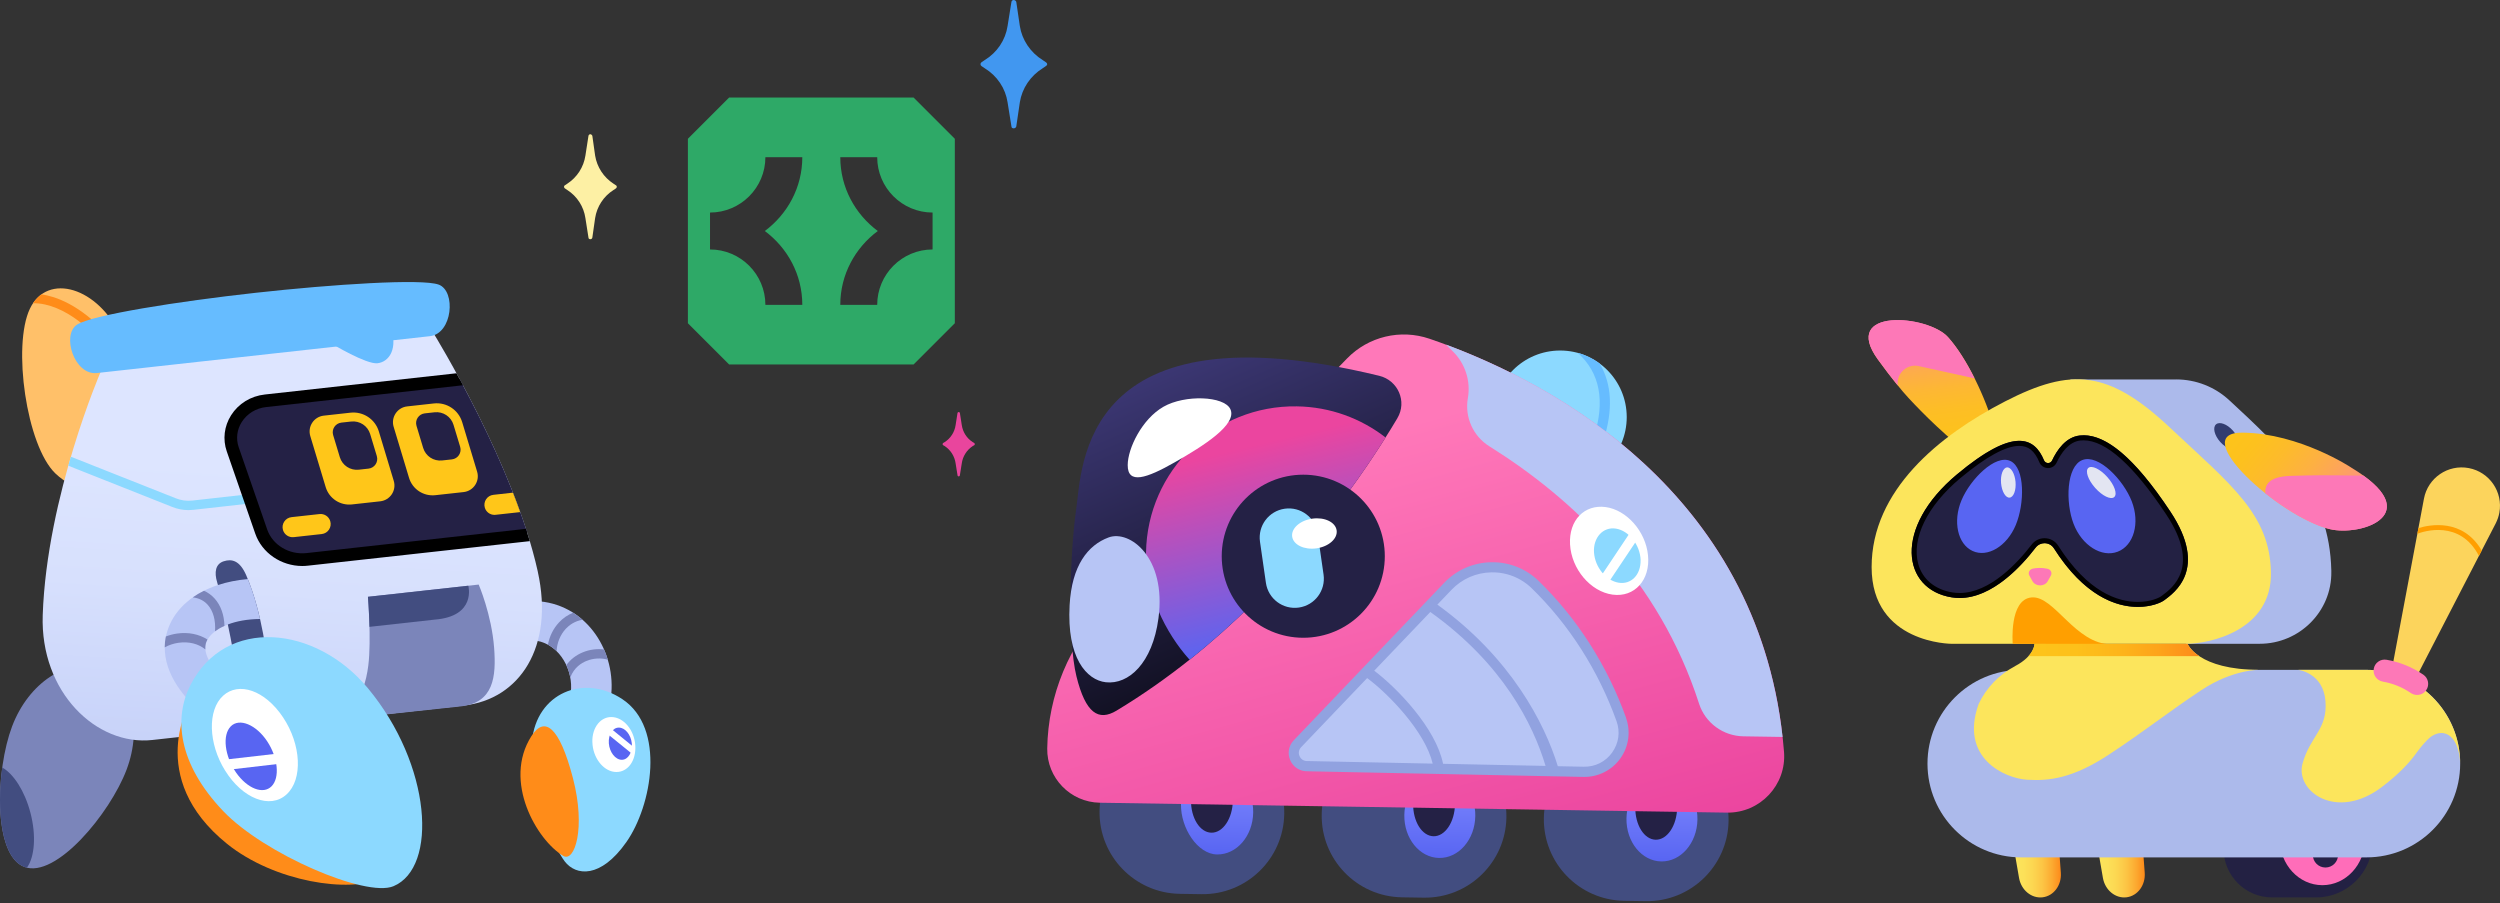 <svg width="487" height="176" viewBox="0 0 487 176" fill="none" xmlns="http://www.w3.org/2000/svg">
<rect x="0" y="0" width="487" height="176" fill="#333333" stroke="none"/>
<path d="M2.354 141.502C-0.858 149.997 -1.415 166.545 4.743 168.877C10.901 171.208 21.443 158.436 24.655 149.94C27.867 141.445 25.485 132.67 19.327 130.339C13.169 128.007 5.566 133.006 2.354 141.502Z" fill="#7B85BA"/>
<path d="M0.434 149.51C2.645 150.745 4.825 154.09 5.933 158.341C7.093 162.795 6.744 166.957 5.243 169.029C5.072 168.991 4.907 168.94 4.742 168.877C0.213 167.16 -0.687 157.746 0.441 149.51H0.434Z" fill="#424D80"/>
<path d="M119.008 135.857L111.19 134.849C111.709 130.801 109.232 125.619 104.5 124.808L105.203 117.148C114.478 118.054 120.136 127.082 119.008 135.857Z" fill="#B7C5F5"/>
<path d="M103.632 144.372C102.77 153.659 107.832 164.974 110.012 167.806C112.191 170.644 117.012 171.158 122.004 164.056C127.003 156.954 129.721 141.837 121.238 136.199C113.667 131.162 104.493 135.084 103.632 144.378V144.372Z" fill="#8CD9FF"/>
<path d="M115.39 144.593C115.295 141.609 117.145 139.392 119.521 139.708C121.897 140.025 123.797 142.737 123.772 145.714C123.747 148.692 121.897 150.656 119.641 150.358C117.38 150.061 115.473 147.495 115.397 144.587L115.39 144.593Z" fill="white"/>
<path d="M118.602 144.802C118.482 143.085 119.35 141.73 120.554 141.736C121.757 141.736 122.891 143.092 123.075 144.796C123.259 146.5 122.378 148.008 121.13 148.008C119.882 148.008 118.742 146.551 118.602 144.809V144.802Z" fill="#5865F2"/>
<path d="M118.856 141.799L118.476 143.073L123.005 146.747L123.386 145.487L118.856 141.799Z" fill="white"/>
<path d="M111.614 151.6C108.972 141.476 106.065 139.411 103.524 143.389C97.904 152.183 104.563 163.656 109.72 166.729C111.937 168.047 114.155 161.357 111.614 151.6Z" fill="#FF8C19"/>
<path d="M118.406 128.508C117.114 128.134 115.561 128.197 114.218 128.761C113.3 129.135 111.811 130.028 111.095 131.967C110.936 131.15 110.683 130.339 110.322 129.566C111.101 128.476 112.191 127.627 113.515 127.076C114.845 126.525 116.303 126.341 117.665 126.512C117.95 127.152 118.191 127.823 118.4 128.508H118.406Z" fill="#7B85BA"/>
<path d="M113.483 120.728C111.919 120.987 110.861 121.798 110.208 122.495C109.144 123.648 108.485 125.258 108.428 126.835C107.927 126.341 107.363 125.923 106.736 125.581C107.028 123.978 107.775 122.451 108.884 121.26C109.676 120.398 110.62 119.765 111.659 119.359C112.299 119.765 112.913 120.227 113.483 120.728Z" fill="#7B85BA"/>
<path d="M23.552 65.597C19.2 55.98 9.253 52.952 5.826 60.136C2.392 67.327 5.141 86.802 10.786 92.225C14.727 96.013 20.657 96.533 20.657 96.533L23.552 65.591V65.597Z" fill="#FFC069"/>
<path d="M26.036 73.757C25.884 73.846 25.719 73.897 25.561 73.897C25.25 73.897 24.952 73.738 24.781 73.459C24.344 72.75 23.768 71.844 23.058 70.849C20.125 66.68 14.987 60.731 8.81 59.325C7.828 59.103 7.029 59.053 6.415 59.084C6.89 58.375 7.448 57.798 8.056 57.348C8.43 57.399 8.822 57.462 9.215 57.557C12.149 58.223 17.546 60.497 23.311 68.093C24.312 69.405 25.326 70.868 26.334 72.515C26.6 72.946 26.46 73.504 26.036 73.763V73.757Z" fill="#FF8C19"/>
<path d="M104.759 111.326C100.097 90.318 84.575 65.122 84.575 65.122L19.662 72.306C19.662 72.306 9.127 96.615 8.322 119.803C7.796 134.887 18.851 145.347 29.672 144.15C39.695 143.041 80.343 138.543 90.365 137.434C101.193 136.237 108.022 126.062 104.753 111.326H104.759Z" fill="url(#paint0_linear_597_11273)"/>
<path d="M93.343 93.067L37.68 99.314C37.363 99.352 37.047 99.371 36.73 99.371C35.646 99.371 34.563 99.162 33.562 98.757L13.308 90.723C13.473 90.122 13.644 89.539 13.808 88.969L34.24 97.065C35.266 97.483 36.388 97.635 37.477 97.509L93.147 91.262C93.641 91.199 94.091 91.566 94.148 92.067C94.211 92.561 93.844 93.01 93.349 93.067H93.343Z" fill="#8CD9FF"/>
<path d="M102.656 103.635C102.035 104.085 101.3 104.382 100.477 104.471L59.848 108.963C55.869 109.406 52.138 107.145 50.889 103.546L45.34 87.524C43.838 83.191 46.943 78.597 51.732 78.065L89.567 73.884C89.77 74.264 89.979 74.657 90.188 75.049C94.072 82.335 99.115 92.719 102.472 103.014C102.542 103.223 102.605 103.432 102.675 103.641L102.656 103.635Z" fill="#242145"/>
<path d="M57.218 104.636L62.673 104.034C63.89 103.901 64.688 102.691 64.333 101.519C64.061 100.613 63.18 100.036 62.242 100.138L56.788 100.74C55.571 100.873 54.773 102.083 55.128 103.255C55.4 104.161 56.281 104.737 57.218 104.636Z" fill="#FFC619"/>
<path d="M101.332 99.758L96.536 100.284C96.46 100.284 96.384 100.296 96.314 100.296C95.459 100.296 94.699 99.739 94.445 98.909C94.097 97.73 94.889 96.527 96.105 96.394L99.913 95.969C100.407 97.224 100.882 98.491 101.332 99.758Z" fill="#FFC619"/>
<path d="M68.559 98.263L74.077 97.654C76.003 97.439 77.264 95.532 76.706 93.682L73.798 84.04C73.076 81.651 70.757 80.118 68.28 80.39L63.072 80.967C61.146 81.182 59.886 83.089 60.443 84.939L63.44 94.879C64.105 97.097 66.259 98.516 68.565 98.263H68.559Z" fill="#FFC619"/>
<path d="M69.889 91.496L71.796 91.287C72.975 91.154 73.748 89.988 73.406 88.854L72.107 84.553C71.625 82.956 70.073 81.93 68.413 82.114L66.506 82.323C65.328 82.456 64.555 83.621 64.897 84.755L66.196 89.057C66.677 90.654 68.23 91.68 69.889 91.496Z" fill="#242145"/>
<path d="M84.797 96.463L90.315 95.855C92.241 95.64 93.501 93.733 92.944 91.883L90.036 82.24C89.314 79.852 86.995 78.319 84.518 78.591L79.31 79.168C77.384 79.383 76.123 81.29 76.681 83.14L79.678 93.08C80.343 95.297 82.497 96.717 84.803 96.463H84.797Z" fill="#FFC619"/>
<path d="M86.127 89.697L88.034 89.488C89.212 89.355 89.985 88.189 89.643 87.055L88.344 82.753C87.863 81.157 86.311 80.13 84.651 80.314L82.744 80.523C81.566 80.656 80.793 81.822 81.135 82.956L82.433 87.258C82.915 88.854 84.467 89.881 86.127 89.697Z" fill="#242145"/>
<path d="M102.453 103.014L59.708 107.74C56.325 108.108 53.101 106.182 52.049 103.141L46.499 87.119C45.935 85.49 46.151 83.698 47.088 82.215C48.127 80.581 49.863 79.51 51.859 79.294L90.175 75.05C89.745 74.232 89.32 73.447 88.921 72.712L51.586 76.849C48.843 77.153 46.448 78.629 45.01 80.904C43.667 83.026 43.363 85.592 44.174 87.93L49.724 103.952C51.042 107.734 54.779 110.256 58.885 110.256C59.246 110.256 59.62 110.237 59.987 110.192L103.207 105.415C102.967 104.617 102.713 103.812 102.453 103.014Z" fill="black"/>
<path d="M62.851 140.482C67.957 139.918 70.928 136.237 71.746 129.635C72.367 124.637 71.676 116.261 71.676 116.261L93.248 113.873C93.248 113.873 95.769 119.701 96.257 126.221C96.675 131.827 96.188 136.896 89.776 137.605C83.365 138.315 62.851 140.488 62.851 140.488V140.482Z" fill="#7B85BA"/>
<path d="M84.67 120.702C92.868 120.063 91.227 114.095 91.227 114.095L71.676 116.255C71.676 116.255 71.891 118.903 71.974 122.109L84.67 120.702Z" fill="#424D80"/>
<path d="M45.942 129.908C45.929 129.813 44.421 120.329 42.311 113.461C41.697 111.472 41.982 109.863 43.559 109.343C45.137 108.824 46.708 109.159 47.969 112.074C51.219 119.575 52.087 129.116 52.087 129.116L45.942 129.914V129.908Z" fill="#424D80"/>
<path d="M85.449 55.441C82.205 54.244 64.865 55.372 49.787 57.038C34.709 58.704 17.92 61.359 15.012 63.234C11.946 65.217 14.467 73.155 18.877 72.667C22.919 72.218 79.703 65.939 83.745 65.489C88.154 65.002 88.877 56.702 85.449 55.435V55.441Z" fill="#66BCFF"/>
<path d="M64.663 66.978C64.663 66.978 71.334 71.007 73.532 70.76C75.737 70.52 77.688 68.004 75.997 63.342L64.656 66.978H64.663Z" fill="#66BCFF"/>
<path d="M40.183 125.074C39.733 126.271 40.075 127.747 41.114 129.331C41.773 130.351 42.729 131.409 43.959 132.48L39.84 137.194L38.776 138.416C38.535 138.207 38.263 137.954 37.971 137.675C37.763 137.472 37.534 137.257 37.306 137.023C34.386 134.032 30.47 128.558 32.808 122.312C34.265 118.441 37.731 115.52 42.463 113.962C44.231 113.379 46.182 112.986 48.279 112.802C49.318 115.355 50.091 118.086 50.655 120.576C48.133 120.607 46.036 121.019 44.389 121.646C42.077 122.533 40.658 123.826 40.189 125.074H40.183Z" fill="#B7C5F5"/>
<path d="M37.078 136.687C37.078 136.687 28.133 151.404 44.237 164.385C53.493 171.842 68.28 174.021 74.14 171.081L37.078 136.687Z" fill="#FF8C19"/>
<path d="M37.11 133.424C43.965 120.044 61.495 121.83 71.651 134.045C84.1 149.015 85.341 169.023 76.63 172.64C71.258 174.87 51.422 166.336 43.49 158.012C34.601 148.686 33.841 139.804 37.11 133.424Z" fill="#8CD9FF"/>
<path d="M43.857 150.111C47.228 155.554 52.619 157.689 55.825 154.749C59.031 151.809 58.682 145.05 55.141 139.74C51.593 134.425 46.499 132.746 43.452 135.534C40.404 138.321 40.556 144.828 43.857 150.118V150.111Z" fill="white"/>
<path d="M45.992 150.504C48.216 153.659 51.276 154.812 52.904 153.165C54.532 151.518 54.178 147.622 52.049 144.409C49.926 141.197 46.638 139.785 44.953 141.495C43.268 143.206 43.756 147.279 45.992 150.504Z" fill="#5865F2"/>
<path d="M44.047 149.997L43.825 147.976L55.971 146.583L56.211 148.578L44.047 149.997Z" fill="white"/>
<path d="M41.887 122.983C42.039 120.848 41.538 119.024 40.468 117.82C39.727 116.99 38.719 116.489 37.553 116.375C38.225 115.894 38.96 115.463 39.739 115.083C40.525 115.431 41.228 115.945 41.824 116.61C43.015 117.94 43.667 119.79 43.724 121.919C43.008 122.236 42.394 122.597 41.881 122.977L41.887 122.983Z" fill="#7B85BA"/>
<path d="M40.183 125.074C40.018 125.517 39.961 125.999 40.005 126.512C38.65 125.397 36.774 124.928 34.766 125.213C33.803 125.353 32.884 125.663 32.086 126.107C32.086 125.416 32.162 124.706 32.314 123.984C33.005 123.718 33.739 123.522 34.5 123.414C36.679 123.104 38.757 123.522 40.411 124.58C40.316 124.744 40.233 124.916 40.176 125.074H40.183Z" fill="#7B85BA"/>
<path d="M303.917 94.223C311.08 94.223 316.887 88.416 316.887 81.253C316.887 74.089 311.08 68.282 303.917 68.282C296.753 68.282 290.946 74.089 290.946 81.253C290.946 88.416 296.753 94.223 303.917 94.223Z" fill="#8CD9FF"/>
<path d="M312.333 85.871C312.168 86.374 311.643 86.655 311.132 86.518L311.089 86.504C310.571 86.339 310.283 85.785 310.456 85.26C312.736 78.174 311.693 72.613 307.334 68.735C308.902 69.16 310.341 69.872 311.614 70.807C314.017 74.836 314.261 79.879 312.333 85.871Z" fill="#66BCFF"/>
<path d="M234.538 142.413L230.323 142.347C221.552 142.209 214.329 149.208 214.191 157.979L214.191 157.987C214.054 166.758 221.053 173.98 229.824 174.118L234.039 174.184C242.81 174.322 250.033 167.323 250.171 158.552L250.171 158.545C250.308 149.773 243.31 142.551 234.538 142.413Z" fill="#424D80"/>
<path d="M244.121 158.291C244.049 162.86 240.898 166.507 237.079 166.449C233.259 166.392 229.985 161.263 230.057 156.694C230.129 152.126 233.518 149.853 237.337 149.911C241.157 149.968 244.193 153.723 244.121 158.284V158.291Z" fill="url(#paint1_linear_597_11273)"/>
<path d="M240.161 155.95C240.215 152.459 238.434 149.599 236.181 149.564C233.929 149.528 232.059 152.33 232.004 155.822C231.949 159.314 233.73 162.174 235.983 162.209C238.235 162.244 240.106 159.442 240.161 155.95Z" fill="#242145"/>
<path d="M277.815 143.093L273.6 143.027C264.828 142.889 257.606 149.888 257.468 158.659L257.468 158.666C257.33 167.438 264.329 174.66 273.1 174.798L277.315 174.864C286.087 175.002 293.309 168.003 293.447 159.232L293.447 159.224C293.585 150.453 286.586 143.231 277.815 143.093Z" fill="#424D80"/>
<path d="M287.387 158.975C287.459 154.411 284.422 150.662 280.604 150.602C276.787 150.542 273.634 154.193 273.562 158.758C273.49 163.322 276.527 167.071 280.345 167.131C284.162 167.191 287.315 163.54 287.387 158.975Z" fill="url(#paint2_linear_597_11273)"/>
<path d="M283.435 156.643C283.49 153.151 281.708 150.291 279.456 150.256C277.203 150.221 275.333 153.023 275.278 156.515C275.223 160.006 277.005 162.866 279.257 162.901C281.51 162.937 283.38 160.135 283.435 156.643Z" fill="#242145"/>
<path d="M321.091 143.772L316.876 143.706C308.105 143.568 300.882 150.567 300.744 159.339L300.744 159.346C300.607 168.117 307.605 175.34 316.377 175.478L320.592 175.544C329.363 175.682 336.586 168.683 336.724 159.911L336.724 159.904C336.861 151.133 329.863 143.91 321.091 143.772Z" fill="#424D80"/>
<path d="M330.661 159.653C330.733 155.088 327.696 151.34 323.879 151.28C320.061 151.22 316.908 154.871 316.836 159.436C316.765 164 319.801 167.749 323.619 167.809C327.437 167.869 330.59 164.217 330.661 159.653Z" fill="url(#paint3_linear_597_11273)"/>
<path d="M326.709 157.321C326.764 153.829 324.983 150.969 322.73 150.934C320.478 150.899 318.607 153.701 318.553 157.193C318.498 160.684 320.279 163.544 322.532 163.579C324.784 163.615 326.655 160.813 326.709 157.321Z" fill="#242145"/>
<path d="M215.533 118.02L262.408 69.829C266.566 65.548 272.818 64.059 278.465 65.987C298.521 72.843 343.324 93.935 347.526 146.45C348.044 152.903 342.878 158.399 336.404 158.299L214.245 156.371C208.497 156.27 203.915 151.544 204.001 145.796C204.167 135.408 208.289 125.473 215.533 118.02Z" fill="url(#paint4_linear_597_11273)"/>
<path d="M281.673 67.131L283.018 68.455C285.428 70.821 286.522 74.224 285.939 77.555C285.292 81.238 286.946 84.95 290.119 86.936C306.226 96.993 323.167 112.833 330.98 137.084C332.188 140.832 335.677 143.371 339.62 143.436L347.245 143.558C341.95 95.734 302.507 74.886 281.673 67.131Z" fill="#B7C5F5"/>
<path d="M254.56 149.242L308.492 150.342C313.815 150.45 317.628 145.191 315.837 140.177C312.082 129.689 306.103 120.74 299.061 113.884C294.284 109.237 286.623 109.416 282.026 114.229L252.747 144.882C251.193 146.508 252.315 149.198 254.56 149.242Z" fill="#B7C5F5"/>
<path d="M316.765 139.846C313.132 129.696 307.247 120.473 299.744 113.179C297.255 110.762 293.967 109.46 290.486 109.524C286.982 109.589 283.723 111.021 281.306 113.553L252.027 144.206C251.035 145.242 250.761 146.709 251.315 148.04C251.747 149.083 252.603 149.824 253.646 150.112C253.927 150.191 254.229 150.234 254.531 150.241L308.463 151.342C311.297 151.4 313.981 150.062 315.635 147.752C317.283 145.458 317.7 142.508 316.75 139.854L316.765 139.846ZM254.581 148.256C253.934 148.242 253.394 147.875 253.142 147.27C252.891 146.666 253.013 146.026 253.459 145.558L266.321 132.091C270.415 135.113 277.601 142.479 279.091 148.752L254.581 148.249V148.256ZM281.112 148.795C279.745 141.925 272.249 134.084 267.696 130.653L278.623 119.214C292.759 129.315 298.636 141.069 301.075 149.198L281.112 148.788V148.795ZM314.053 146.587C312.758 148.393 310.736 149.4 308.521 149.357L303.463 149.256C300.888 140.861 294.27 128.063 279.997 117.783L282.738 114.912C284.788 112.762 287.558 111.546 290.529 111.495C291.593 111.474 292.637 111.603 293.629 111.877C295.399 112.359 297.025 113.279 298.37 114.589C305.657 121.675 311.377 130.638 314.909 140.508C315.65 142.58 315.333 144.796 314.045 146.587H314.053Z" fill="#91A2E0"/>
<path d="M272.22 81.447C271.379 82.857 270.4 84.468 269.249 86.252C269.17 86.374 269.091 86.497 269.012 86.626C262.034 97.482 249.567 114.323 231.726 128.516C227.316 132.019 222.569 135.372 217.504 138.429C214.001 140.537 211.476 138.976 209.692 131.753C207.907 124.531 208.44 107.417 209.656 99.093C210.814 91.144 210.44 59.059 268.667 73.203C272.328 74.087 274.141 78.21 272.213 81.447H272.22Z" fill="url(#paint5_linear_597_11273)"/>
<path d="M269.911 85.216C269.695 85.554 269.48 85.9 269.257 86.252C269.177 86.374 269.098 86.497 269.019 86.626C262.041 97.482 249.574 114.323 231.733 128.516C226.935 123.2 223.122 115.243 223.245 107.632C223.497 91.655 236.654 78.907 252.639 79.159C259.149 79.26 265.127 81.511 269.911 85.224V85.216Z" fill="url(#paint6_linear_597_11273)"/>
<path d="M239.668 79.684C241.1 82.67 234.424 86.871 228.863 90.043C223.302 93.216 219.662 94.41 219.677 90.597C219.684 87.338 222.468 81.619 226.647 79.231C230.827 76.843 238.438 77.13 239.668 79.684Z" fill="white"/>
<path d="M321.031 108.165C321.52 112.941 318.434 116.423 314.125 115.833C309.816 115.243 306.118 110.834 305.845 106.064C305.571 101.302 308.686 98.223 312.779 98.777C316.873 99.331 320.578 103.51 321.031 108.165Z" fill="white"/>
<path d="M319.585 109.1C319.657 111.977 317.743 113.913 315.304 113.51C312.859 113.107 310.708 110.503 310.513 107.625C310.319 104.755 312.261 102.561 314.801 102.978C317.333 103.395 319.491 106.165 319.592 109.093L319.585 109.1Z" fill="#8CD9FF"/>
<path d="M319.34 104.496L317.945 103.129L311.233 113.193L312.6 114.567L319.34 104.496Z" fill="white"/>
<path d="M225.669 120.437C224.504 129.214 219.828 133.401 215.418 132.904C211.655 132.48 207.785 128.142 208.361 117.876C208.792 110.179 211.886 106.201 215.965 104.69C220.043 103.179 227.244 108.539 225.669 120.437Z" fill="#B7C5F5"/>
<path d="M253.876 124.236C262.649 124.236 269.76 117.124 269.76 108.352C269.76 99.579 262.649 92.468 253.876 92.468C245.104 92.468 237.992 99.579 237.992 108.352C237.992 117.124 245.104 124.236 253.876 124.236Z" fill="#242145"/>
<path d="M256.675 103.909C256.229 100.806 253.353 98.652 250.252 99.099C247.151 99.545 245 102.422 245.446 105.525L246.6 113.542C247.047 116.645 249.922 118.799 253.023 118.352C256.124 117.906 258.276 115.029 257.829 111.926L256.675 103.909Z" fill="#8CD9FF"/>
<path d="M256.452 106.817C258.844 106.481 260.602 104.914 260.377 103.316C260.153 101.719 258.031 100.696 255.639 101.033C253.247 101.369 251.49 102.936 251.715 104.534C251.939 106.131 254.06 107.153 256.452 106.817Z" fill="white"/>
<path d="M142.034 19L134 27.034V62.966L142.035 71H177.965L186 62.966V27.034L177.966 19H142.034ZM156.289 59.383H149.098C149.098 53.434 144.259 48.596 138.311 48.596V41.404C144.259 41.404 149.098 36.566 149.098 30.617H156.289C156.289 36.519 153.392 41.72 148.987 45C153.392 48.28 156.289 53.481 156.289 59.383ZM181.667 48.596C175.718 48.596 170.88 53.434 170.88 59.383H163.688C163.688 53.481 166.585 48.28 170.991 45C166.585 41.72 163.688 36.519 163.688 30.617H170.88C170.88 36.566 175.718 41.404 181.667 41.404V48.596Z" fill="#2EA967"/>
<path d="M119.501 35.776C118.558 35.165 117.753 34.363 117.138 33.422C116.523 32.481 116.111 31.422 115.93 30.312L115.389 26.471C115.361 26.387 115.311 26.313 115.244 26.256C115.178 26.199 115.097 26.161 115.01 26.146C114.919 26.145 114.83 26.177 114.76 26.237C114.69 26.297 114.645 26.38 114.632 26.471L114.037 30.312C113.868 31.419 113.468 32.478 112.862 33.42C112.256 34.361 111.458 35.165 110.52 35.776L110.033 36.101C109.981 36.124 109.937 36.162 109.908 36.21C109.879 36.259 109.866 36.315 109.871 36.372C109.868 36.435 109.882 36.498 109.91 36.555C109.939 36.611 109.981 36.66 110.033 36.696L110.52 37.021C111.462 37.628 112.264 38.429 112.871 39.372C113.477 40.315 113.875 41.376 114.037 42.485L114.632 46.273C114.632 46.489 114.794 46.597 115.01 46.597C115.102 46.598 115.191 46.566 115.261 46.506C115.33 46.446 115.376 46.364 115.389 46.273L115.93 42.485C116.102 41.373 116.509 40.309 117.125 39.367C117.741 38.425 118.551 37.625 119.501 37.021L119.988 36.696C120.04 36.66 120.082 36.611 120.111 36.555C120.139 36.498 120.153 36.435 120.15 36.372C120.155 36.315 120.142 36.259 120.113 36.21C120.084 36.162 120.04 36.124 119.988 36.101L119.501 35.776Z" fill="#FDF0A4"/>
<path d="M203.121 11.707C201.934 10.97 200.923 9.996 200.154 8.85C199.385 7.704 198.877 6.413 198.662 5.061L197.971 0.366C197.934 0.263 197.867 0.174 197.777 0.109C197.688 0.044 197.58 0.006 197.469 2.2449e-05C197.362 -0.001 197.259 0.035 197.178 0.103C197.097 0.17 197.044 0.264 197.029 0.366L196.276 5.061C196.073 6.416 195.569 7.713 194.799 8.86C194.029 10.008 193.012 10.979 191.817 11.707L191.189 12.134C191.128 12.175 191.079 12.23 191.046 12.294C191.014 12.357 190.998 12.428 191 12.5C190.998 12.571 191.014 12.642 191.046 12.706C191.079 12.77 191.128 12.825 191.189 12.866L191.817 13.293C193.012 14.021 194.029 14.992 194.799 16.14C195.569 17.287 196.073 18.584 196.276 19.939L197.029 24.634C197.029 24.878 197.218 25 197.469 25C197.583 25.003 197.695 24.969 197.786 24.902C197.877 24.836 197.943 24.741 197.971 24.634L198.662 19.939C198.877 18.587 199.385 17.295 200.154 16.149C200.923 15.004 201.934 14.03 203.121 13.293L203.749 12.866C203.817 12.828 203.876 12.775 203.919 12.712C203.963 12.648 203.991 12.576 204 12.5C203.991 12.424 203.963 12.351 203.919 12.288C203.876 12.224 203.817 12.172 203.749 12.134L203.121 11.707Z" fill="#4197F0"/>
<path d="M189.474 86.117C188.903 85.748 188.419 85.261 188.053 84.688C187.687 84.116 187.449 83.471 187.353 82.799L186.985 80.448C186.985 80.356 186.846 80.264 186.754 80.264C186.7 80.263 186.648 80.281 186.606 80.314C186.564 80.348 186.535 80.395 186.524 80.448L186.155 82.799C186.06 83.471 185.821 84.116 185.455 84.688C185.09 85.261 184.605 85.748 184.035 86.117L183.712 86.302C183.656 86.365 183.623 86.447 183.62 86.532C183.62 86.568 183.628 86.603 183.644 86.635C183.66 86.667 183.684 86.695 183.712 86.716L184.035 86.901C184.606 87.279 185.091 87.775 185.457 88.355C185.822 88.935 186.06 89.586 186.155 90.265L186.524 92.57C186.524 92.631 186.548 92.69 186.591 92.733C186.635 92.776 186.693 92.8 186.754 92.8C186.815 92.8 186.874 92.776 186.917 92.733C186.96 92.69 186.985 92.631 186.985 92.57L187.353 90.265C187.448 89.586 187.686 88.935 188.052 88.355C188.417 87.775 188.902 87.279 189.474 86.901L189.796 86.716C189.825 86.695 189.848 86.667 189.864 86.635C189.88 86.603 189.888 86.568 189.888 86.532C189.885 86.447 189.853 86.365 189.796 86.302L189.474 86.117Z" fill="#E9459D"/>
<path d="M465.88 130.686L472.186 97.141C472.949 93.087 476.855 90.417 480.909 91.18C484.963 91.943 487.633 95.849 486.87 99.903C486.735 100.623 486.482 101.33 486.169 101.951L470.512 132.279C469.159 134.789 465.4 133.479 465.88 130.686Z" fill="#FCD45C"/>
<path d="M414.249 174.794C412.083 175.059 410.059 173.398 409.647 171.011L408.361 163.573C407.919 160.996 409.506 158.59 411.843 158.301L412.569 158.209C414.907 157.92 417.035 159.87 417.232 162.478L417.792 170.008C417.97 172.426 416.414 174.53 414.249 174.794Z" fill="url(#paint7_linear_597_11273)"/>
<path d="M397.91 174.794C395.744 175.059 393.72 173.398 393.308 171.011L392.022 163.573C391.58 160.996 393.167 158.59 395.504 158.301L396.23 158.209C398.568 157.92 400.696 159.87 400.893 162.478L401.453 170.008C401.631 172.426 400.075 174.53 397.91 174.794Z" fill="url(#paint8_linear_597_11273)"/>
<path d="M365.816 70.03C368.412 73.617 370.553 76.207 371.771 77.517C374.668 80.63 378.895 84.924 385.68 90.183C393.991 96.618 386.947 73.992 379.467 65.669C375.548 61.307 358.465 59.892 365.816 70.03Z" fill="url(#paint9_linear_597_11273)"/>
<path d="M373.783 71.316L384.653 73.709C383.096 70.596 381.294 67.711 379.467 65.675C375.548 61.307 358.465 59.892 365.816 70.03C367.286 72.06 368.603 73.758 369.692 75.099L369.679 74.945C369.464 72.657 371.537 70.818 373.783 71.31V71.316Z" fill="#FD78B7"/>
<path d="M423.919 73.924H403.317V85.779C404.092 85.643 404.769 85.613 405.347 85.693C407.482 86 410.613 88.079 414.655 91.869C415.916 93.05 417.128 94.176 418.284 95.246C428.189 104.418 430.514 107.033 430.619 111.708C430.619 111.917 430.612 112.053 430.6 112.127C429.936 112.828 427.377 113.646 425.826 113.646V125.408H440.184C447.929 125.408 454.266 119.096 454.143 111.351C454.143 111.296 454.143 111.247 454.143 111.191C453.817 96.064 444.755 87.686 434.273 77.978C431.461 75.364 427.764 73.912 423.925 73.912L423.919 73.924Z" fill="#ACBAEB"/>
<path d="M425.826 125.414C430.551 125.414 442.627 122.769 442.381 111.456C442.134 100.143 434.636 94.483 422.701 83.293C410.773 72.103 403.514 71.55 390.601 78.187C377.689 84.831 364.592 95.529 364.592 110.472C364.592 125.414 380.199 125.414 380.199 125.414H426.152" fill="#FCE55C"/>
<path d="M398.174 89.673C398.457 90.362 399.429 90.38 399.743 89.704C400.666 87.729 402.4 85.114 405.175 84.831C409.696 84.37 415.319 88.405 422.793 99.669C430.268 110.933 423.439 115.547 421.594 116.931C419.853 118.235 409.561 121.686 400.112 106.818C399.3 105.544 397.467 105.476 396.544 106.676C393.499 110.65 387.15 117.485 380.199 116.365C370.491 114.809 368.75 102.819 381.245 92.392C392.115 83.324 396.249 85.01 398.174 89.666V89.673Z" fill="#232143"/>
<path d="M442.633 152.094H450.476C456.936 152.094 462.183 157.342 462.183 163.801C462.183 169.885 457.243 174.819 451.165 174.819H442.608C437.392 174.819 433.159 170.586 433.159 165.37V161.568C433.159 156.339 437.404 152.094 442.633 152.094Z" fill="#232143"/>
<path d="M452.402 172.432C456.985 172.432 460.7 168.413 460.7 163.456C460.7 158.499 456.985 154.481 452.402 154.481C447.818 154.481 444.103 158.499 444.103 163.456C444.103 168.413 447.818 172.432 452.402 172.432Z" fill="#FF6DB9"/>
<path d="M455.459 159.648C455.459 158.289 454.357 157.188 452.998 157.188C451.639 157.188 450.538 158.289 450.538 159.648V166.532C450.538 167.891 451.639 168.993 452.998 168.993C454.357 168.993 455.459 167.891 455.459 166.532V159.648Z" fill="#252147"/>
<path d="M460.977 130.489H393.739C383.652 130.489 375.474 138.667 375.474 148.754C375.474 158.841 383.652 167.018 393.739 167.018H460.977C471.064 167.018 479.242 158.841 479.242 148.754C479.242 138.667 471.064 130.489 460.977 130.489Z" fill="#ACBAEB"/>
<path d="M392.545 129.751C396.372 127.74 396.323 125.414 396.323 125.414H426.152C426.152 125.414 428.053 130.489 440.227 130.489C440.227 130.489 435.06 130.305 428.791 134.457C422.517 138.61 417.817 142.387 410.804 147.001C403.791 151.614 399.183 152.168 394.846 151.891C390.509 151.614 381.657 147.647 385.44 137.133C386.935 133.959 389.445 131.388 392.552 129.757L392.545 129.751Z" fill="#FCE55C"/>
<path d="M392.078 125.414C392.078 125.414 391.34 116.746 395.769 116.377C400.198 116.008 404.252 125.506 411.265 125.506L392.078 125.414Z" fill="#FF9F00"/>
<path d="M460.983 130.489H447.671C447.671 130.489 452.543 131.012 452.998 136.549C453.454 142.085 450.009 143.377 448.532 148.754C447.056 154.13 455.176 160.036 464.028 153.275C467.412 150.692 469.245 148.643 470.432 147.062C470.432 147.062 470.432 147.056 470.439 147.05C470.439 147.044 470.451 147.038 470.457 147.025C470.574 146.865 470.691 146.712 470.795 146.558C471.86 145.124 472.69 144.239 473.318 143.691C474.554 142.664 475.741 142.774 475.926 142.805C479.026 143.273 479.229 148.268 479.242 148.717C479.223 138.647 471.054 130.489 460.977 130.489H460.983Z" fill="#FCE55C"/>
<path d="M415.276 97.688C416.894 101.884 415.664 106.264 412.532 107.47C409.401 108.675 405.55 106.252 403.938 102.056C402.32 97.861 402.523 90.823 405.655 89.611C408.786 88.405 413.658 93.493 415.276 97.682V97.688Z" fill="#5865F2"/>
<path d="M411.851 96.828C412.506 96.245 411.907 94.503 410.513 92.937C409.12 91.371 407.459 90.574 406.804 91.157C406.149 91.74 406.748 93.482 408.142 95.048C409.536 96.614 411.196 97.41 411.851 96.828Z" fill="#E3E5F2"/>
<path d="M382.106 97.436C380.377 101.558 381.337 105.981 384.253 107.328C387.169 108.675 390.934 106.424 392.662 102.302C394.391 98.181 394.526 91.143 391.61 89.796C388.694 88.455 383.835 93.315 382.106 97.436Z" fill="#5865F2"/>
<path d="M391.466 96.938C392.245 96.871 392.764 95.501 392.626 93.876C392.488 92.251 391.744 90.987 390.966 91.053C390.187 91.119 389.668 92.49 389.806 94.115C389.944 95.74 390.688 97.004 391.466 96.938Z" fill="#E3E5F2"/>
<path d="M396.021 110.761C396.729 110.619 397.7 110.552 398.82 110.785C399.478 110.921 399.811 111.579 399.509 112.12L398.9 113.215C398.291 114.31 396.538 114.31 395.929 113.215L395.307 112.102C395.006 111.554 395.351 110.896 396.021 110.761Z" fill="#FD78B7"/>
<path d="M471.109 102.88L470.9 103.975C472.124 103.508 479.199 101.176 482.896 108.288L483.437 107.236C479.734 100.912 473.305 102.204 471.109 102.874V102.88Z" fill="#FF9F00"/>
<path d="M435.783 87.284C436.465 86.676 436.099 85.151 434.966 83.877C433.832 82.603 432.359 82.063 431.676 82.67C430.994 83.278 431.359 84.803 432.493 86.077C433.627 87.351 435.1 87.891 435.783 87.284Z" fill="#323D70"/>
<path d="M458.018 91.081C458.018 91.081 448.003 84.425 436.881 84.278C425.759 84.13 444.017 100.715 453.866 103.077C460.018 104.548 472.992 100.1 458.018 91.088V91.081Z" fill="url(#paint10_linear_597_11273)"/>
<path d="M460.442 92.675C452.648 92.539 451.208 92.552 446.312 92.699C442.03 92.828 441.181 94.342 441.279 96.095C445.333 99.331 450.187 102.197 453.866 103.077C459.642 104.461 471.441 100.616 460.442 92.675Z" fill="#FD78B7"/>
<path d="M405.87 85.778C410.207 85.778 415.627 90.632 421.975 100.21C428.736 110.404 423.236 114.489 421.163 116.027L421.003 116.15C420.622 116.433 418.973 117.251 416.451 117.251C412.551 117.251 406.688 115.35 400.936 106.301C400.358 105.39 399.368 104.843 398.279 104.843C397.282 104.843 396.366 105.298 395.763 106.085C393.062 109.604 387.649 115.516 381.725 115.516C381.263 115.516 380.802 115.479 380.353 115.405C376.926 114.858 374.496 112.834 373.678 109.863C372.319 104.904 375.456 98.5 381.866 93.148C386.867 88.977 390.737 86.861 393.357 86.861C395.148 86.861 396.353 87.846 397.264 90.048C397.547 90.737 398.217 91.18 398.962 91.18C399.706 91.18 400.321 90.774 400.629 90.122C401.49 88.282 402.991 86.043 405.273 85.809C405.47 85.791 405.667 85.778 405.87 85.778ZM405.87 84.8C405.636 84.8 405.403 84.813 405.175 84.837C402.4 85.12 400.666 87.735 399.743 89.71C399.589 90.042 399.275 90.202 398.962 90.202C398.648 90.202 398.316 90.023 398.168 89.673C397.245 87.433 395.806 85.877 393.357 85.877C390.712 85.877 386.886 87.686 381.239 92.392C368.744 102.813 370.491 114.809 380.193 116.365C380.703 116.445 381.214 116.488 381.725 116.488C388.067 116.488 393.72 110.355 396.538 106.676C396.981 106.104 397.627 105.815 398.279 105.815C398.986 105.815 399.688 106.153 400.106 106.817C405.981 116.063 412.182 118.223 416.451 118.223C419.047 118.223 420.93 117.423 421.588 116.925C423.433 115.541 430.256 110.927 422.787 99.663C415.694 88.965 410.262 84.788 405.864 84.788L405.87 84.8Z" fill="black"/>
<path d="M428.416 127.813C426.595 126.595 426.152 125.414 426.152 125.414H396.323C396.323 125.414 396.341 126.491 395.154 127.813H428.416Z" fill="url(#paint11_linear_597_11273)"/>
<path d="M470.845 135.374C470.426 135.374 470.002 135.251 469.627 134.999C467.972 133.867 466.132 133.122 464.164 132.778C462.989 132.575 462.202 131.455 462.405 130.28C462.608 129.105 463.727 128.318 464.902 128.521C467.486 128.97 469.897 129.948 472.069 131.431C473.053 132.101 473.305 133.448 472.635 134.433C472.217 135.042 471.54 135.374 470.851 135.374H470.845Z" fill="#FD78B7"/>
<defs>
<linearGradient id="paint0_linear_597_11273" x1="59.271" y1="81.721" x2="53.829" y2="170.011" gradientUnits="userSpaceOnUse">
<stop offset="0.11" stop-color="#DDE5FF"/>
<stop offset="0.38" stop-color="#D7E0FD"/>
<stop offset="0.72" stop-color="#C8D3F9"/>
<stop offset="1" stop-color="#B7C5F5"/>
</linearGradient>
<linearGradient id="paint1_linear_597_11273" x1="237.021" y1="166.445" x2="237.281" y2="149.916" gradientUnits="userSpaceOnUse">
<stop stop-color="#5865F2"/>
<stop offset="1" stop-color="#808AFF"/>
</linearGradient>
<linearGradient id="paint2_linear_597_11273" x1="280.345" y1="167.124" x2="280.605" y2="150.595" gradientUnits="userSpaceOnUse">
<stop stop-color="#5865F2"/>
<stop offset="1" stop-color="#808AFF"/>
</linearGradient>
<linearGradient id="paint3_linear_597_11273" x1="323.619" y1="167.809" x2="323.879" y2="151.28" gradientUnits="userSpaceOnUse">
<stop stop-color="#5865F2"/>
<stop offset="1" stop-color="#808AFF"/>
</linearGradient>
<linearGradient id="paint4_linear_597_11273" x1="284.199" y1="174.436" x2="259.92" y2="86.3" gradientUnits="userSpaceOnUse">
<stop stop-color="#EB459F"/>
<stop offset="1" stop-color="#FF78B9"/>
</linearGradient>
<linearGradient id="paint5_linear_597_11273" x1="260.133" y1="148.063" x2="223.09" y2="63.359" gradientUnits="userSpaceOnUse">
<stop/>
<stop offset="1" stop-color="#423D80"/>
</linearGradient>
<linearGradient id="paint6_linear_597_11273" x1="254.214" y1="129.747" x2="243.882" y2="86.83" gradientUnits="userSpaceOnUse">
<stop offset="0.13" stop-color="#5865F2"/>
<stop offset="1" stop-color="#EB459F"/>
</linearGradient>
<linearGradient id="paint7_linear_597_11273" x1="408.288" y1="166.502" x2="417.804" y2="166.502" gradientUnits="userSpaceOnUse">
<stop stop-color="#FCE55C"/>
<stop offset="0.23" stop-color="#FCE159"/>
<stop offset="0.43" stop-color="#FCD651"/>
<stop offset="0.63" stop-color="#FCC444"/>
<stop offset="0.82" stop-color="#FCAA31"/>
<stop offset="1" stop-color="#FD8A1A"/>
</linearGradient>
<linearGradient id="paint8_linear_597_11273" x1="391.955" y1="62.353" x2="401.472" y2="62.353" gradientUnits="userSpaceOnUse">
<stop stop-color="#FCE55C"/>
<stop offset="0.23" stop-color="#FCE159"/>
<stop offset="0.43" stop-color="#FCD651"/>
<stop offset="0.63" stop-color="#FCC444"/>
<stop offset="0.82" stop-color="#FCAA31"/>
<stop offset="1" stop-color="#FD8A1A"/>
</linearGradient>
<linearGradient id="paint9_linear_597_11273" x1="378.826" y1="92.565" x2="374.688" y2="61.566" gradientUnits="userSpaceOnUse">
<stop stop-color="#FDC41A"/>
<stop offset="0.24" stop-color="#FDC21C"/>
<stop offset="0.4" stop-color="#FDBE25"/>
<stop offset="0.54" stop-color="#FDB734"/>
<stop offset="0.66" stop-color="#FDAD49"/>
<stop offset="0.77" stop-color="#FD9F64"/>
<stop offset="0.88" stop-color="#FD8F86"/>
<stop offset="0.98" stop-color="#FD7CAD"/>
<stop offset="1" stop-color="#FD78B7"/>
</linearGradient>
<linearGradient id="paint10_linear_597_11273" x1="436.321" y1="82.149" x2="461.789" y2="103.526" gradientUnits="userSpaceOnUse">
<stop stop-color="#FDC41A"/>
<stop offset="0.15" stop-color="#FDC11E"/>
<stop offset="0.31" stop-color="#FDBB2B"/>
<stop offset="0.48" stop-color="#FDB141"/>
<stop offset="0.65" stop-color="#FDA25F"/>
<stop offset="0.82" stop-color="#FD8F86"/>
<stop offset="1" stop-color="#FD78B7"/>
</linearGradient>
<linearGradient id="paint11_linear_597_11273" x1="395.154" y1="126.614" x2="428.416" y2="126.614" gradientUnits="userSpaceOnUse">
<stop stop-color="#FDC41A"/>
<stop offset="0.28" stop-color="#FDC01A"/>
<stop offset="0.53" stop-color="#FDB51A"/>
<stop offset="0.77" stop-color="#FDA31A"/>
<stop offset="1" stop-color="#FD8A1A"/>
</linearGradient>
</defs>
</svg>
